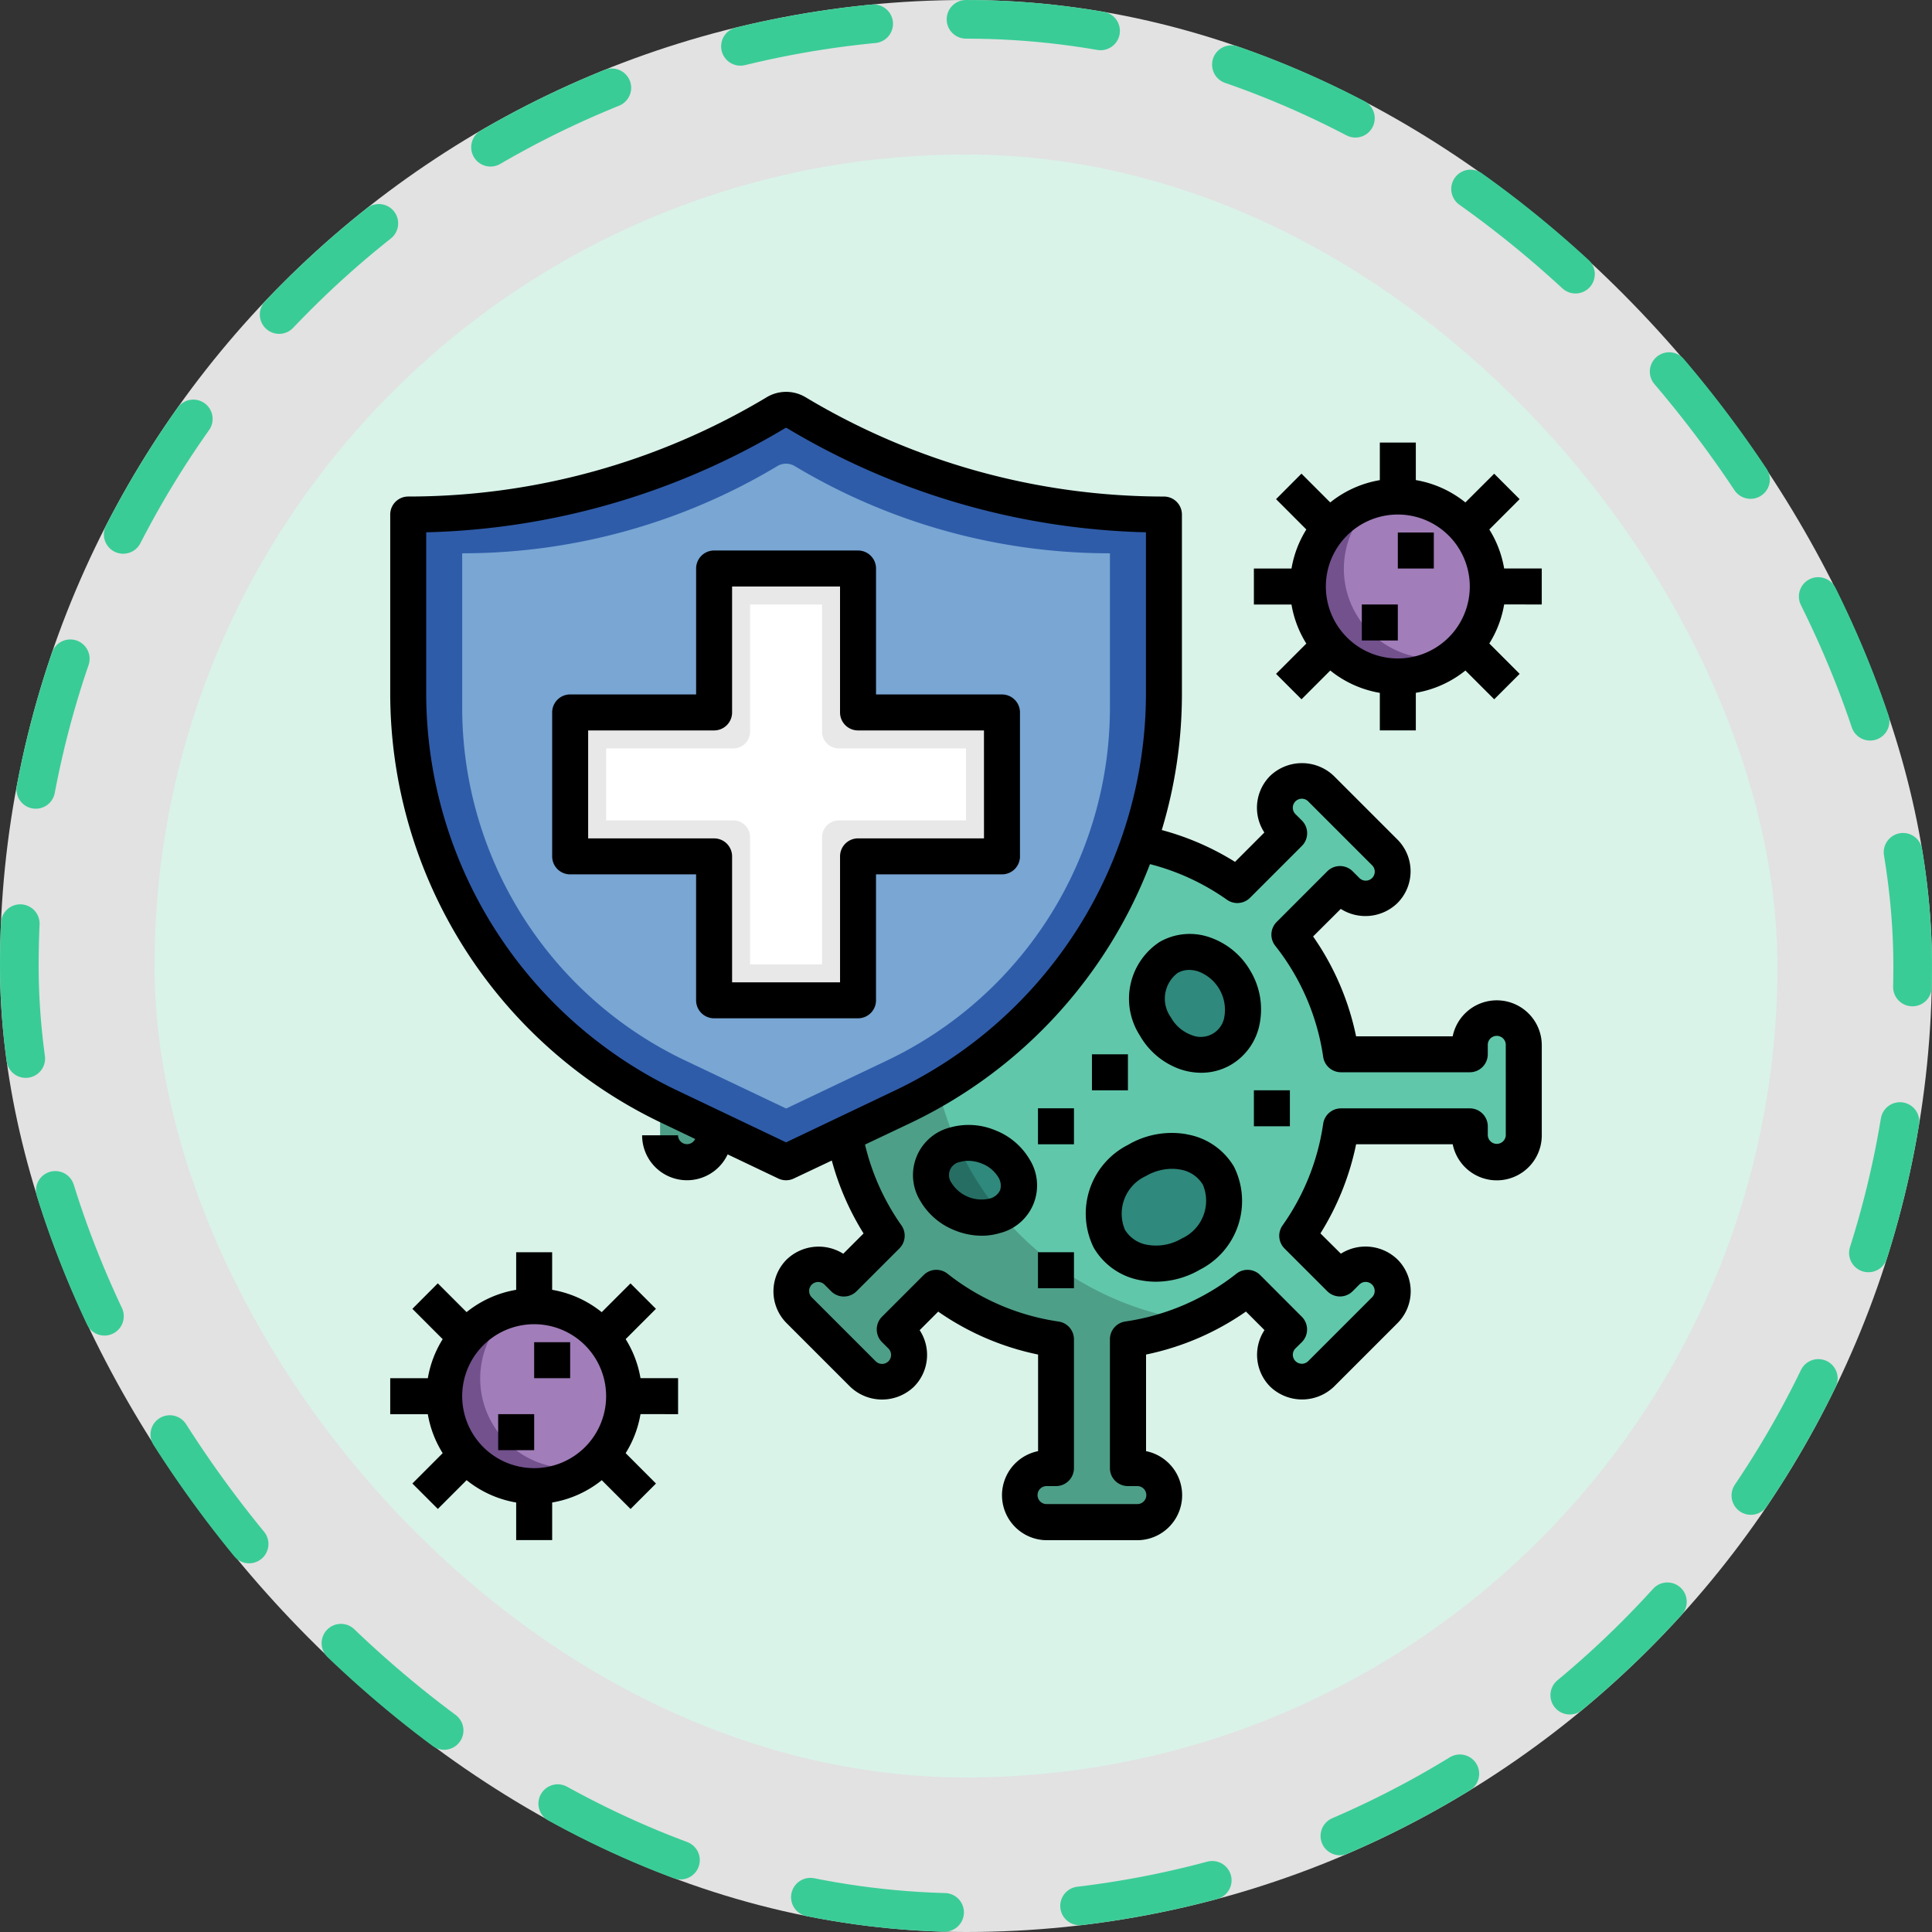 <svg xmlns="http://www.w3.org/2000/svg" width="100" height="100" viewBox="0 0 100 100">
  <rect x="0" y="0" width="100" height="100" fill="#333333" stroke="none"/>
  <g id="Grupo_1100965" data-name="Grupo 1100965" transform="translate(0.242)">
    <g id="Grupo_1098742" data-name="Grupo 1098742" transform="translate(0)">
      <rect id="Rectángulo_400898" data-name="Rectángulo 400898" width="100" height="100" rx="50" transform="translate(-0.242)" fill="#fff" opacity="0.859"/>
      <g id="Rectángulo_400907" data-name="Rectángulo 400907" transform="translate(-0.242)" fill="none" stroke="#3acc97" stroke-linecap="round" stroke-width="2" stroke-dasharray="7">
        <rect width="100" height="100" rx="50" stroke="none"/>
        <rect x="1" y="1" width="98" height="98" rx="49" fill="none"/>
      </g>
    </g>
    <g id="Grupo_1107006" data-name="Grupo 1107006" transform="translate(8.156 8.156)">
      <rect id="Rectángulo_400898-2" data-name="Rectángulo 400898" width="84" height="84" rx="42" transform="translate(-0.399 -0.157)" fill="#d7f5ea" opacity="0.859"/>
      <rect id="Rectángulo_400907-2" data-name="Rectángulo 400907" width="84" height="84" rx="42" transform="translate(-0.398 -0.157)" fill="none"/>
    </g>
    <g id="_15-health_insurance" data-name="15-health insurance" transform="translate(19.956 20.1)">
      <circle id="Elipse_11700" data-name="Elipse 11700" cx="4.657" cy="4.657" r="4.657" transform="translate(2.794 47.509)" fill="#a17db9"/>
      <path id="Trazado_885777" data-name="Trazado 885777" d="M9.518,59.392a4.639,4.639,0,0,1-2.933-8.247,4.648,4.648,0,1,0,4,8.112,4.664,4.664,0,0,1-1.072.135Z" transform="translate(-0.205 -3.501)" fill="#72518d"/>
      <circle id="Elipse_11701" data-name="Elipse 11701" cx="4.657" cy="4.657" r="4.657" transform="translate(47.497 5.6)" fill="#a17db9"/>
      <path id="Trazado_885778" data-name="Trazado 885778" d="M57.518,14.392a4.639,4.639,0,0,1-2.933-8.247,4.648,4.648,0,1,0,4,8.112,4.664,4.664,0,0,1-1.072.135Z" transform="translate(-3.502 -0.41)" fill="#72518d"/>
      <path id="Trazado_885779" data-name="Trazado 885779" d="M58.306,33.626a1.4,1.4,0,0,0-1.4,1.4v.466H50.242A12.959,12.959,0,0,0,47.574,29.3l2.619-2.619.329.329A1.4,1.4,0,1,0,52.5,25.032L49.2,21.74a1.4,1.4,0,1,0-1.975,1.975l.329.329-2.682,2.682a12.956,12.956,0,0,0-5.662-2.265V17.794h.466a1.4,1.4,0,1,0,0-2.794H35.023a1.4,1.4,0,0,0,0,2.794h.466v6.667a12.956,12.956,0,0,0-5.662,2.265l-2.682-2.682.329-.329A1.4,1.4,0,1,0,25.5,21.74l-3.292,3.292a1.4,1.4,0,1,0,1.975,1.975l.329-.329L27.128,29.3a12.959,12.959,0,0,0-2.667,6.191H17.794v-.466a1.4,1.4,0,1,0-2.794,0V39.68a1.4,1.4,0,0,0,2.794,0v-.466h6.667a12.956,12.956,0,0,0,2.265,5.662L24.51,47.093l-.329-.329a1.4,1.4,0,1,0-1.975,1.975L25.5,52.031a1.4,1.4,0,1,0,1.975-1.975l-.329-.329L29.3,47.574a12.959,12.959,0,0,0,6.191,2.667v6.667h-.466a1.4,1.4,0,0,0,0,2.794H39.68a1.4,1.4,0,1,0,0-2.794h-.466V50.242a12.959,12.959,0,0,0,6.191-2.667l2.153,2.153-.329.329a1.4,1.4,0,1,0,1.975,1.975L52.5,48.739a1.4,1.4,0,1,0-1.975-1.975l-.329.329-2.217-2.217a12.956,12.956,0,0,0,2.265-5.662h6.667v.466a1.4,1.4,0,0,0,2.794,0V35.023A1.4,1.4,0,0,0,58.306,33.626Z" transform="translate(-1.03 -1.018)" fill="#61c7aa"/>
      <g id="Grupo_1115613" data-name="Grupo 1115613" transform="translate(27.437 28.262)">
        <ellipse id="Elipse_11702" data-name="Elipse 11702" cx="3.26" cy="2.794" rx="3.26" ry="2.794" transform="matrix(0.866, -0.5, 0.5, 0.866, 8.388, 13.334)" fill="#2f897c"/>
        <ellipse id="Elipse_11703" data-name="Elipse 11703" cx="2.382" cy="2.746" rx="2.382" ry="2.746" transform="matrix(0.866, -0.5, 0.5, 0.866, 10.792, 2.382)" fill="#2f897c"/>
        <ellipse id="Elipse_11704" data-name="Elipse 11704" cx="1.863" cy="2.328" rx="1.863" ry="2.328" transform="translate(0 13.581) rotate(-68.05)" fill="#2f897c"/>
      </g>
      <g id="Grupo_1115614" data-name="Grupo 1115614" transform="translate(13.97 20.313)" opacity="0.2">
        <path id="Trazado_885780" data-name="Trazado 885780" d="M39.68,57.376h-.466V50.708a12.841,12.841,0,0,0,3.353-.959A15.821,15.821,0,0,1,30.893,26.526c-.364.209-.725.425-1.066.667l-2.682-2.682.329-.329A1.4,1.4,0,1,0,25.5,22.207L22.206,25.5a1.4,1.4,0,1,0,1.975,1.975l.329-.329,2.619,2.619a12.959,12.959,0,0,0-2.667,6.191H17.794V35.49a1.4,1.4,0,0,0-2.794,0v4.657a1.4,1.4,0,1,0,2.794,0v-.466h6.667a12.956,12.956,0,0,0,2.265,5.662L24.51,47.56l-.329-.329a1.4,1.4,0,1,0-1.975,1.975L25.5,52.5a1.4,1.4,0,1,0,1.975-1.975l-.329-.329L29.3,48.041a12.959,12.959,0,0,0,6.191,2.667v6.667h-.466a1.4,1.4,0,0,0,0,2.794H39.68a1.4,1.4,0,1,0,0-2.794Z" transform="translate(-15 -21.797)"/>
        <path id="Trazado_885781" data-name="Trazado 885781" d="M62.05,42.742a1.4,1.4,0,0,0,.885-1.3V40.7A15.748,15.748,0,0,1,62.05,42.742Z" transform="translate(-18.232 -23.096)"/>
      </g>
      <path id="Trazado_885782" data-name="Trazado 885782" d="M26.661,37.221l-6.1,2.907-6.1-2.907A23.6,23.6,0,0,1,1,15.913V6.6A36.985,36.985,0,0,0,20.029,1.33a1.024,1.024,0,0,1,1.056,0A36.985,36.985,0,0,0,40.115,6.6v9.313A23.6,23.6,0,0,1,26.661,37.221Z" transform="translate(-0.069 -0.069)" fill="#2f5ca9"/>
      <path id="Trazado_885783" data-name="Trazado 885783" d="M26,35.06l-5.232,2.491L15.531,35.06A20.229,20.229,0,0,1,4,16.8V8.813A31.7,31.7,0,0,0,20.31,4.3a.877.877,0,0,1,.905,0A31.706,31.706,0,0,0,37.527,8.813V16.8A20.229,20.229,0,0,1,26,35.06Z" transform="translate(-0.275 -0.274)" fill="#79a6d3"/>
      <path id="Trazado_885784" data-name="Trazado 885784" d="M32.351,17.45H24.9V10H17.45v7.45H10V24.9h7.45v7.45H24.9V24.9h7.45Z" transform="translate(-0.687 -0.674)" fill="#e8e8e8"/>
      <path id="Trazado_885785" data-name="Trazado 885785" d="M33.214,24.832v-7.45a.931.931,0,0,0-.931-.931H25.763V9.931A.931.931,0,0,0,24.832,9h-7.45a.931.931,0,0,0-.931.931V16.45H9.931A.931.931,0,0,0,9,17.382v7.45a.931.931,0,0,0,.931.931H16.45v6.519a.931.931,0,0,0,.931.931h7.45a.931.931,0,0,0,.931-.931V25.763h6.519A.931.931,0,0,0,33.214,24.832ZM31.351,23.9H24.832a.931.931,0,0,0-.931.931v6.519H18.313V24.832a.931.931,0,0,0-.931-.931H10.863V18.313h6.519a.931.931,0,0,0,.931-.931V10.863H23.9v6.519a.931.931,0,0,0,.931.931h6.519Z" transform="translate(-0.618 -0.606)"/>
      <path id="Trazado_885786" data-name="Trazado 885786" d="M43.881,41.437a4.465,4.465,0,0,0-3.043.553,3.984,3.984,0,0,0-1.769,5.321A3.507,3.507,0,0,0,41.519,49a4.238,4.238,0,0,0,.767.07,4.563,4.563,0,0,0,2.278-.623,3.984,3.984,0,0,0,1.769-5.321,3.507,3.507,0,0,0-2.452-1.684Zm-.249,5.392a2.608,2.608,0,0,1-1.769.335,1.676,1.676,0,0,1-1.18-.784A2.142,2.142,0,0,1,41.77,43.6a2.7,2.7,0,0,1,1.342-.373,2.3,2.3,0,0,1,.426.038,1.676,1.676,0,0,1,1.18.784A2.142,2.142,0,0,1,43.633,46.829Z" transform="translate(-2.655 -2.829)"/>
      <path id="Trazado_885787" data-name="Trazado 885787" d="M47.357,32.246A3.878,3.878,0,0,0,45.281,30.5a3.139,3.139,0,0,0-2.631.22,3.514,3.514,0,0,0-1.032,4.843A3.888,3.888,0,0,0,43.7,37.309a3.385,3.385,0,0,0,1.1.186,3.048,3.048,0,0,0,1.53-.409,3.135,3.135,0,0,0,1.5-2.168A3.876,3.876,0,0,0,47.357,32.246ZM46,34.565a1.237,1.237,0,0,1-1.7.981,2.019,2.019,0,0,1-1.073-.917,1.664,1.664,0,0,1,.349-2.3,1.2,1.2,0,0,1,.6-.157,1.47,1.47,0,0,1,.488.086A2.12,2.12,0,0,1,46,34.565Z" transform="translate(-2.82 -2.069)"/>
      <path id="Trazado_885788" data-name="Trazado 885788" d="M33.307,41.2a3.56,3.56,0,0,0-2.348-.138,2.541,2.541,0,0,0-1.528,3.792,3.562,3.562,0,0,0,1.786,1.527,3.725,3.725,0,0,0,1.4.279,3.3,3.3,0,0,0,.953-.142A2.541,2.541,0,0,0,35.1,42.725,3.562,3.562,0,0,0,33.307,41.2Zm.251,3.113a.8.8,0,0,1-.529.422,1.834,1.834,0,0,1-1.974-.8.689.689,0,0,1,.441-1.094,1.437,1.437,0,0,1,.416-.058,1.867,1.867,0,0,1,.7.14,1.723,1.723,0,0,1,.861.714.8.8,0,0,1,.088.672Z" transform="translate(-1.996 -2.799)"/>
      <path id="Trazado_885789" data-name="Trazado 885789" d="M57.275,31.677a2.328,2.328,0,0,0-2.282,1.863h-5a13.95,13.95,0,0,0-2.225-5.169L49.2,26.945a2.382,2.382,0,0,0,2.931-.3,2.328,2.328,0,0,0,0-3.293l-3.293-3.293a2.386,2.386,0,0,0-3.293,0,2.334,2.334,0,0,0-.3,2.931L43.727,24.51a14.006,14.006,0,0,0-3.792-1.647,24.307,24.307,0,0,0,1.043-7.019V6.532a.931.931,0,0,0-.931-.931A36.057,36.057,0,0,1,21.5.462a1.956,1.956,0,0,0-2.016,0A36.061,36.061,0,0,1,.931,5.6.931.931,0,0,0,0,6.532v9.313A24.648,24.648,0,0,0,13.984,37.993l1.8.86a.466.466,0,0,1-.888-.191H13.038a2.323,2.323,0,0,0,4.427.989L20.088,40.9a.931.931,0,0,0,.8,0l1.968-.931A14,14,0,0,0,24.5,43.743l-1.051,1.051a2.386,2.386,0,0,0-2.931.3,2.328,2.328,0,0,0,0,3.293l3.293,3.293a2.385,2.385,0,0,0,3.293,0,2.334,2.334,0,0,0,.3-2.931l.959-.96a13.954,13.954,0,0,0,5.17,2.222v5a2.328,2.328,0,0,0,.466,4.61h4.657a2.328,2.328,0,0,0,.466-4.61v-5a13.954,13.954,0,0,0,5.17-2.225l.959.96a2.334,2.334,0,0,0,.3,2.931,2.386,2.386,0,0,0,3.293,0l3.293-3.293a2.328,2.328,0,0,0,0-3.293,2.383,2.383,0,0,0-2.931-.3L48.148,43.74a14,14,0,0,0,1.846-4.613h5a2.328,2.328,0,0,0,4.61-.466V34.005a2.328,2.328,0,0,0-2.328-2.328ZM20.489,39.028l-5.7-2.717A22.776,22.776,0,0,1,1.863,15.845V7.452a37.921,37.921,0,0,0,18.576-5.39.093.093,0,0,1,.1,0,37.926,37.926,0,0,0,18.577,5.39v8.393A22.776,22.776,0,0,1,26.193,36.311Zm37.252-.366a.466.466,0,0,1-.931,0V38.2a.931.931,0,0,0-.931-.931H49.211a.931.931,0,0,0-.922.8,12.09,12.09,0,0,1-2.1,5.254.931.931,0,0,0,.1,1.2L48.5,46.732a.931.931,0,0,0,1.317,0l.33-.33a.466.466,0,1,1,.658.659l-3.293,3.293a.466.466,0,0,1-.659-.659l.33-.324a.931.931,0,0,0,0-1.317L45.033,45.9a.931.931,0,0,0-1.235-.074A12.069,12.069,0,0,1,38.051,48.3a.931.931,0,0,0-.8.922v6.667a.931.931,0,0,0,.931.931h.466a.466.466,0,1,1,0,.931H33.993a.466.466,0,1,1,0-.931h.466a.931.931,0,0,0,.931-.931V49.224a.931.931,0,0,0-.8-.922,12.069,12.069,0,0,1-5.747-2.477.931.931,0,0,0-1.235.074l-2.153,2.153a.931.931,0,0,0,0,1.317l.33.329a.466.466,0,1,1-.659.659l-3.293-3.293a.466.466,0,1,1,.658-.659l.33.33a.931.931,0,0,0,1.317,0l2.217-2.217a.931.931,0,0,0,.1-1.2,12.107,12.107,0,0,1-1.88-4.175L27,37.993A24.626,24.626,0,0,0,39.325,24.627a12.124,12.124,0,0,1,3.98,1.841.931.931,0,0,0,1.2-.1l2.682-2.682a.931.931,0,0,0,0-1.317l-.33-.329a.466.466,0,1,1,.659-.659l3.293,3.293a.466.466,0,1,1-.658.659l-.33-.33A.931.931,0,0,0,48.5,25l-2.617,2.619a.931.931,0,0,0-.074,1.235A12.072,12.072,0,0,1,48.289,34.6a.931.931,0,0,0,.922.8h6.667a.931.931,0,0,0,.931-.931v-.466a.466.466,0,1,1,.931,0Z" transform="translate(0)"/>
      <path id="Trazado_885790" data-name="Trazado 885790" d="M39,37h1.863v1.863H39Z" transform="translate(-2.679 -2.529)"/>
      <path id="Trazado_885791" data-name="Trazado 885791" d="M48,39h1.863v1.863H48Z" transform="translate(-3.297 -2.667)"/>
      <path id="Trazado_885792" data-name="Trazado 885792" d="M36,48h1.863v1.863H36Z" transform="translate(-2.473 -3.285)"/>
      <path id="Trazado_885793" data-name="Trazado 885793" d="M36,40h1.863v1.863H36Z" transform="translate(-2.473 -2.735)"/>
      <path id="Trazado_885794" data-name="Trazado 885794" d="M62.9,11.382V9.519H60.954A5.554,5.554,0,0,0,60.186,7.5L61.754,5.93,60.437,4.613,58.947,6.1a5.57,5.57,0,0,0-2.565-1.157V3H54.519V4.946A5.57,5.57,0,0,0,51.952,6.1l-1.49-1.49L49.147,5.93,50.715,7.5a5.554,5.554,0,0,0-.768,2.021H48v1.863h1.946a5.554,5.554,0,0,0,.768,2.021l-1.567,1.568,1.317,1.317,1.49-1.49a5.57,5.57,0,0,0,2.565,1.157V17.9h1.863V15.954A5.57,5.57,0,0,0,58.949,14.8l1.49,1.49,1.317-1.317L60.186,13.4a5.554,5.554,0,0,0,.768-2.021Zm-7.45,2.794a3.725,3.725,0,1,1,3.725-3.725A3.725,3.725,0,0,1,55.45,14.176Z" transform="translate(-3.297 -0.194)"/>
      <path id="Trazado_885795" data-name="Trazado 885795" d="M56,8h1.863V9.863H56Z" transform="translate(-3.847 -0.537)"/>
      <path id="Trazado_885796" data-name="Trazado 885796" d="M54,12h1.863v1.863H54Z" transform="translate(-3.71 -0.812)"/>
      <path id="Trazado_885797" data-name="Trazado 885797" d="M14.9,56.382V54.519H12.954a5.554,5.554,0,0,0-.768-2.021l1.567-1.568-1.317-1.317-1.49,1.49a5.57,5.57,0,0,0-2.565-1.157V48H6.519v1.946A5.57,5.57,0,0,0,3.952,51.1l-1.49-1.49L1.147,50.93,2.715,52.5a5.554,5.554,0,0,0-.768,2.021H0v1.863H1.946A5.554,5.554,0,0,0,2.715,58.4L1.147,59.971l1.317,1.317,1.49-1.49a5.57,5.57,0,0,0,2.565,1.157V62.9H8.382V60.954A5.57,5.57,0,0,0,10.949,59.8l1.49,1.49,1.317-1.317L12.186,58.4a5.554,5.554,0,0,0,.768-2.021ZM7.45,59.176a3.725,3.725,0,1,1,3.725-3.725A3.725,3.725,0,0,1,7.45,59.176Z" transform="translate(0 -3.285)"/>
      <path id="Trazado_885798" data-name="Trazado 885798" d="M8,53H9.863v1.863H8Z" transform="translate(-0.55 -3.628)"/>
      <path id="Trazado_885799" data-name="Trazado 885799" d="M6,57H7.863v1.863H6Z" transform="translate(-0.412 -3.903)"/>
      <path id="Trazado_885800" data-name="Trazado 885800" d="M30.626,19.45h-6.58a.871.871,0,0,1-.871-.871V12H19.45v6.58a.871.871,0,0,1-.871.871H12v3.725h6.58a.871.871,0,0,1,.871.871v6.58h3.725v-6.58a.871.871,0,0,1,.871-.871h6.58Z" transform="translate(-0.824 -0.812)" fill="#fff"/>
    </g>
  </g>
</svg>
